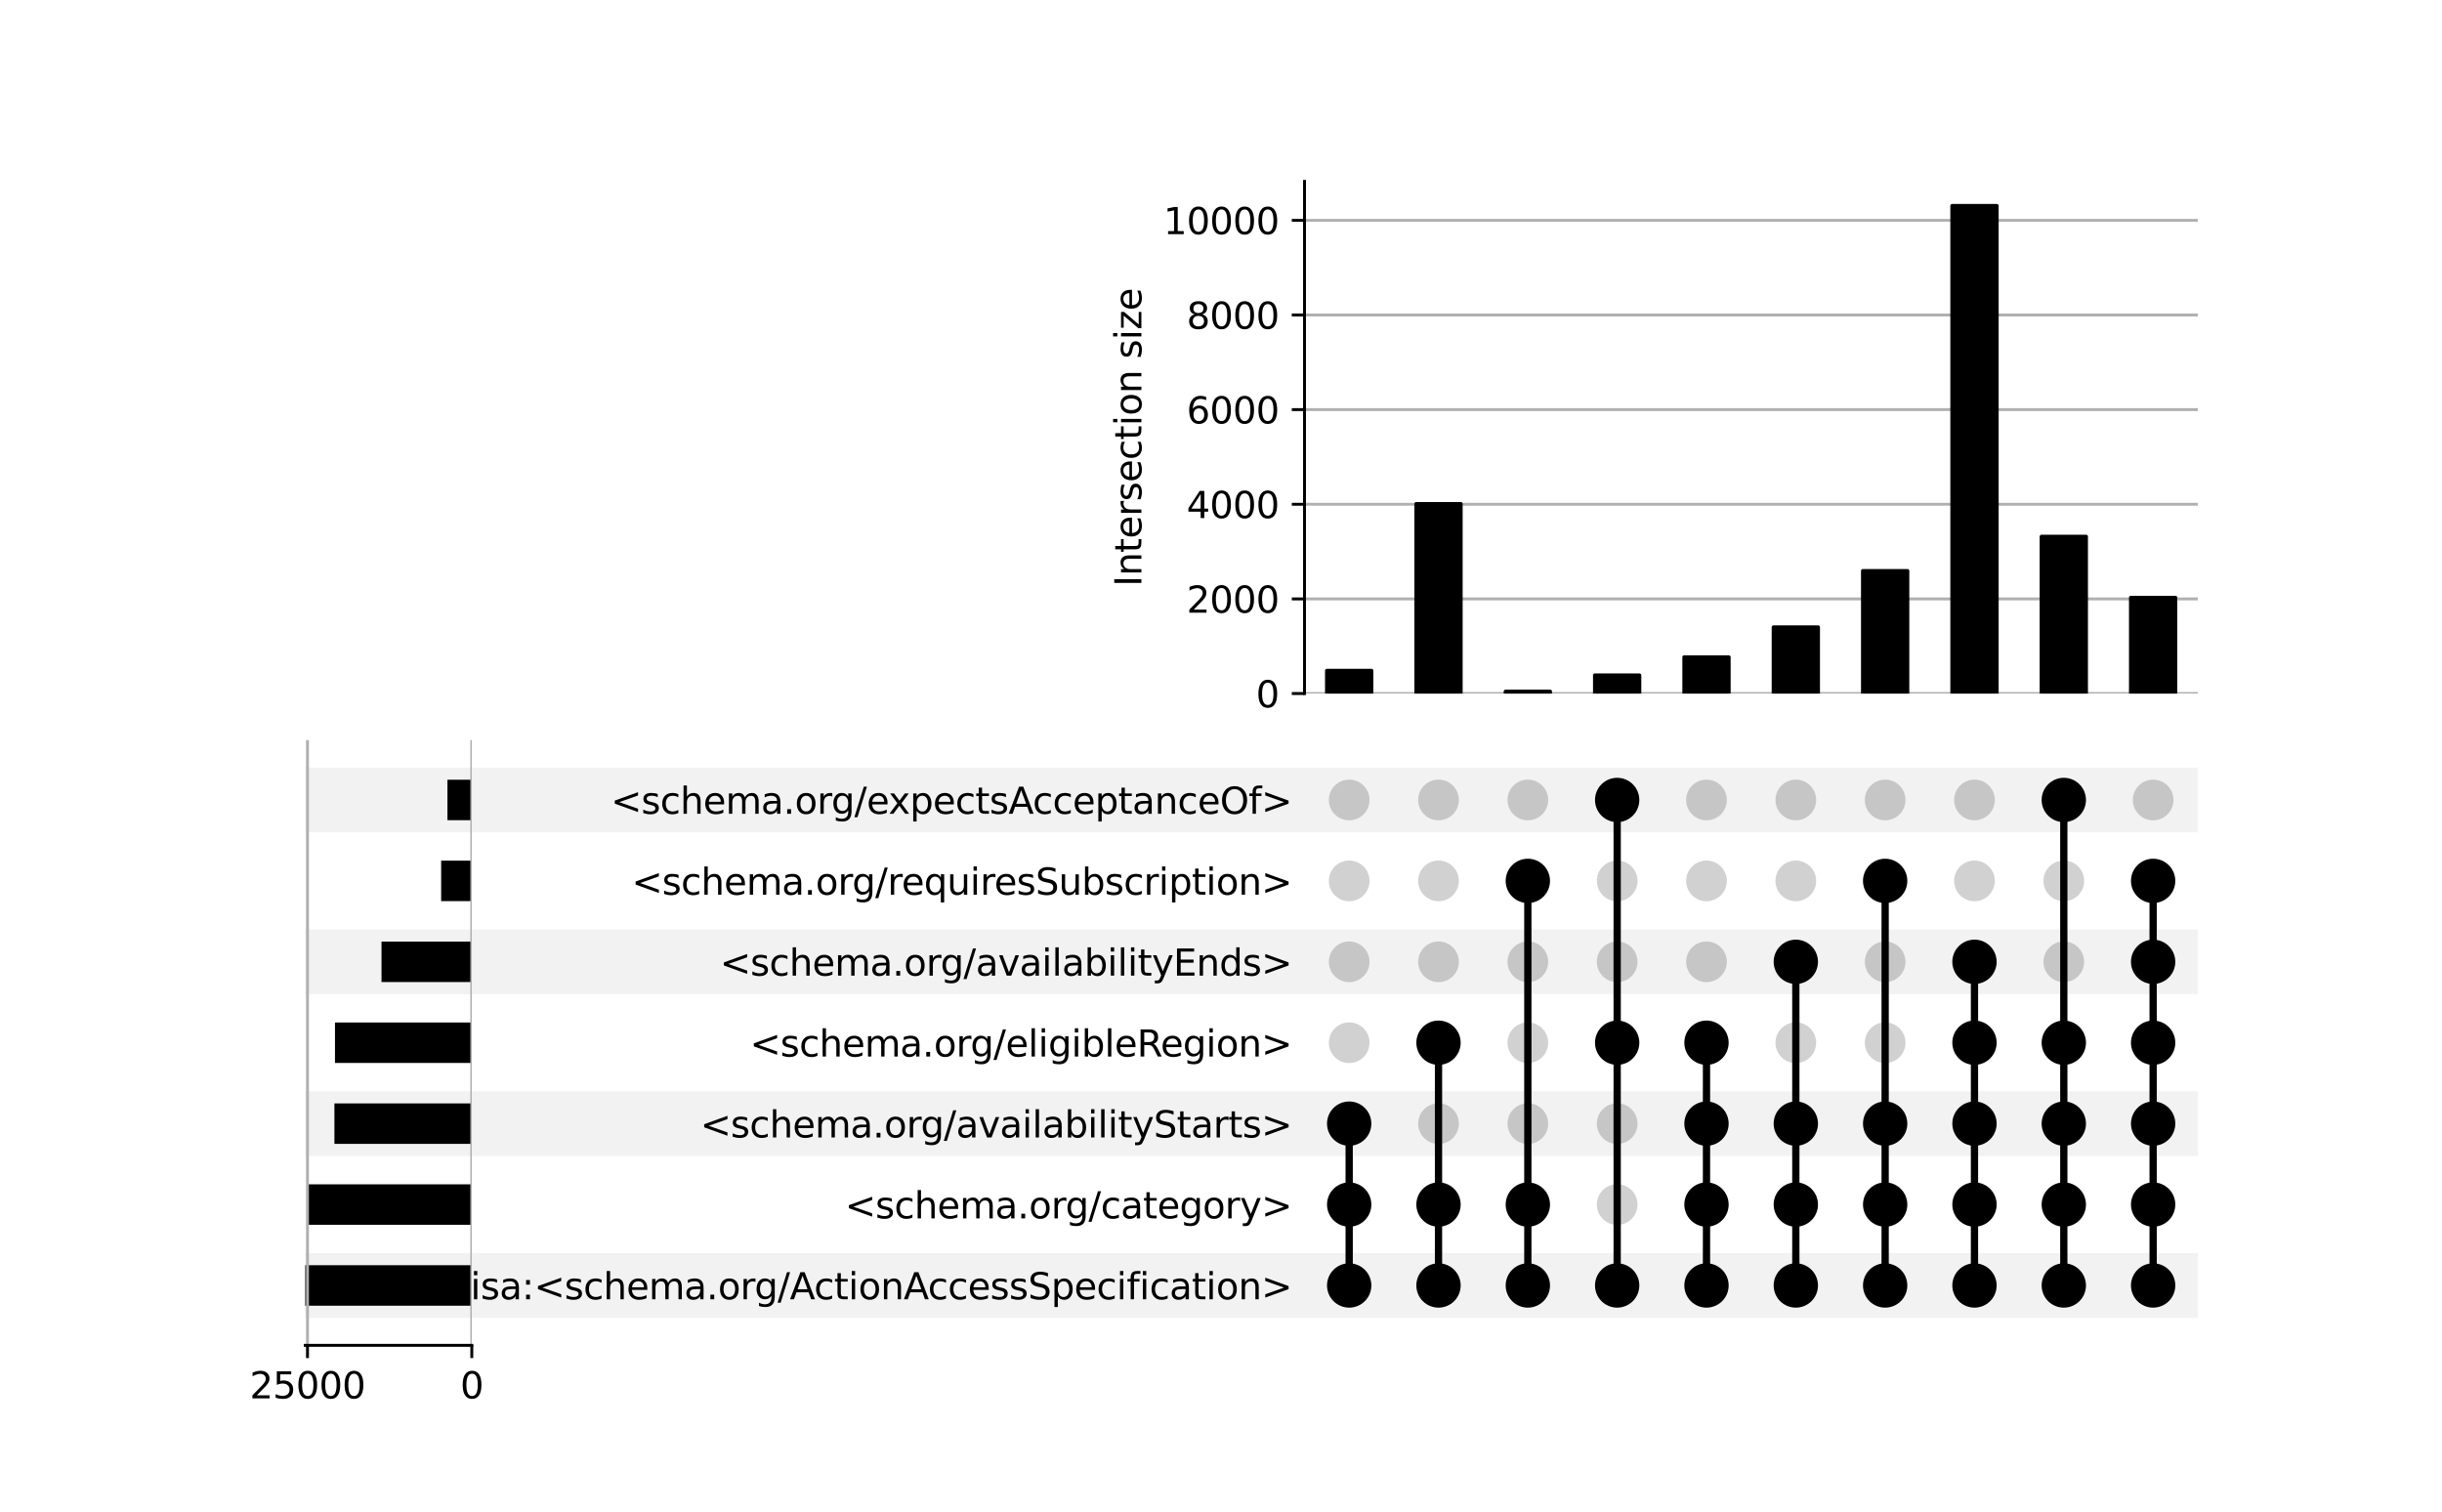 <?xml version="1.0" encoding="utf-8" standalone="no"?>
<!DOCTYPE svg PUBLIC "-//W3C//DTD SVG 1.1//EN"
  "http://www.w3.org/Graphics/SVG/1.1/DTD/svg11.dtd">
<svg xmlns:xlink="http://www.w3.org/1999/xlink" width="672pt" height="416pt" viewBox="0 0 672 416" xmlns="http://www.w3.org/2000/svg" version="1.1">
 <defs>
  <style type="text/css">*{stroke-linejoin: round; stroke-linecap: butt}</style>
 </defs>
 <g id="figure_1">
  <g id="patch_1">
   <path d="M 0 416 
L 672 416 
L 672 0 
L 0 0 
z
" style="fill: #ffffff"/>
  </g>
  <g id="axes_1">
   <g id="patch_2">
    <path d="M 84 362.669 
L 604.8 362.669 
L 604.8 344.854 
L 84 344.854 
z
" clip-path="url(#pe71a587993)" style="fill-opacity: 0.051"/>
   </g>
   <g id="patch_3">
    <path d="M 84 318.132 
L 604.8 318.132 
L 604.8 300.318 
L 84 300.318 
z
" clip-path="url(#pe71a587993)" style="fill-opacity: 0.051"/>
   </g>
   <g id="patch_4">
    <path d="M 84 273.596 
L 604.8 273.596 
L 604.8 255.781 
L 84 255.781 
z
" clip-path="url(#pe71a587993)" style="fill-opacity: 0.051"/>
   </g>
   <g id="patch_5">
    <path d="M 84 229.059 
L 604.8 229.059 
L 604.8 211.245 
L 84 211.245 
z
" clip-path="url(#pe71a587993)" style="fill-opacity: 0.051"/>
   </g>
   <g id="matplotlib.axis_1"/>
   <g id="matplotlib.axis_2">
    <g id="ytick_1"/>
    <g id="ytick_2"/>
    <g id="ytick_3"/>
    <g id="ytick_4"/>
    <g id="ytick_5"/>
    <g id="ytick_6"/>
    <g id="ytick_7"/>
   </g>
  </g>
  <g id="axes_2">
   <g id="matplotlib.axis_3">
    <g id="ytick_8">
     <g id="line2d_1"/>
     <g id="text_1">
      <!-- isa:&lt;schema.org/ActionAccessSpecification&gt; -->
      <g transform="translate(129.462 357.561) scale(0.1 -0.1)">
       <defs>
        <path id="DejaVuSans-69" d="M 603 3500 
L 1178 3500 
L 1178 0 
L 603 0 
L 603 3500 
z
M 603 4863 
L 1178 4863 
L 1178 4134 
L 603 4134 
L 603 4863 
z
" transform="scale(0.016)"/>
        <path id="DejaVuSans-73" d="M 2834 3397 
L 2834 2853 
Q 2591 2978 2328 3040 
Q 2066 3103 1784 3103 
Q 1356 3103 1142 2972 
Q 928 2841 928 2578 
Q 928 2378 1081 2264 
Q 1234 2150 1697 2047 
L 1894 2003 
Q 2506 1872 2764 1633 
Q 3022 1394 3022 966 
Q 3022 478 2636 193 
Q 2250 -91 1575 -91 
Q 1294 -91 989 -36 
Q 684 19 347 128 
L 347 722 
Q 666 556 975 473 
Q 1284 391 1588 391 
Q 1994 391 2212 530 
Q 2431 669 2431 922 
Q 2431 1156 2273 1281 
Q 2116 1406 1581 1522 
L 1381 1569 
Q 847 1681 609 1914 
Q 372 2147 372 2553 
Q 372 3047 722 3315 
Q 1072 3584 1716 3584 
Q 2034 3584 2315 3537 
Q 2597 3491 2834 3397 
z
" transform="scale(0.016)"/>
        <path id="DejaVuSans-61" d="M 2194 1759 
Q 1497 1759 1228 1600 
Q 959 1441 959 1056 
Q 959 750 1161 570 
Q 1363 391 1709 391 
Q 2188 391 2477 730 
Q 2766 1069 2766 1631 
L 2766 1759 
L 2194 1759 
z
M 3341 1997 
L 3341 0 
L 2766 0 
L 2766 531 
Q 2569 213 2275 61 
Q 1981 -91 1556 -91 
Q 1019 -91 701 211 
Q 384 513 384 1019 
Q 384 1609 779 1909 
Q 1175 2209 1959 2209 
L 2766 2209 
L 2766 2266 
Q 2766 2663 2505 2880 
Q 2244 3097 1772 3097 
Q 1472 3097 1187 3025 
Q 903 2953 641 2809 
L 641 3341 
Q 956 3463 1253 3523 
Q 1550 3584 1831 3584 
Q 2591 3584 2966 3190 
Q 3341 2797 3341 1997 
z
" transform="scale(0.016)"/>
        <path id="DejaVuSans-3a" d="M 750 794 
L 1409 794 
L 1409 0 
L 750 0 
L 750 794 
z
M 750 3309 
L 1409 3309 
L 1409 2516 
L 750 2516 
L 750 3309 
z
" transform="scale(0.016)"/>
        <path id="DejaVuSans-3c" d="M 4684 3150 
L 1459 2003 
L 4684 863 
L 4684 294 
L 678 1747 
L 678 2266 
L 4684 3719 
L 4684 3150 
z
" transform="scale(0.016)"/>
        <path id="DejaVuSans-63" d="M 3122 3366 
L 3122 2828 
Q 2878 2963 2633 3030 
Q 2388 3097 2138 3097 
Q 1578 3097 1268 2742 
Q 959 2388 959 1747 
Q 959 1106 1268 751 
Q 1578 397 2138 397 
Q 2388 397 2633 464 
Q 2878 531 3122 666 
L 3122 134 
Q 2881 22 2623 -34 
Q 2366 -91 2075 -91 
Q 1284 -91 818 406 
Q 353 903 353 1747 
Q 353 2603 823 3093 
Q 1294 3584 2113 3584 
Q 2378 3584 2631 3529 
Q 2884 3475 3122 3366 
z
" transform="scale(0.016)"/>
        <path id="DejaVuSans-68" d="M 3513 2113 
L 3513 0 
L 2938 0 
L 2938 2094 
Q 2938 2591 2744 2837 
Q 2550 3084 2163 3084 
Q 1697 3084 1428 2787 
Q 1159 2491 1159 1978 
L 1159 0 
L 581 0 
L 581 4863 
L 1159 4863 
L 1159 2956 
Q 1366 3272 1645 3428 
Q 1925 3584 2291 3584 
Q 2894 3584 3203 3211 
Q 3513 2838 3513 2113 
z
" transform="scale(0.016)"/>
        <path id="DejaVuSans-65" d="M 3597 1894 
L 3597 1613 
L 953 1613 
Q 991 1019 1311 708 
Q 1631 397 2203 397 
Q 2534 397 2845 478 
Q 3156 559 3463 722 
L 3463 178 
Q 3153 47 2828 -22 
Q 2503 -91 2169 -91 
Q 1331 -91 842 396 
Q 353 884 353 1716 
Q 353 2575 817 3079 
Q 1281 3584 2069 3584 
Q 2775 3584 3186 3129 
Q 3597 2675 3597 1894 
z
M 3022 2063 
Q 3016 2534 2758 2815 
Q 2500 3097 2075 3097 
Q 1594 3097 1305 2825 
Q 1016 2553 972 2059 
L 3022 2063 
z
" transform="scale(0.016)"/>
        <path id="DejaVuSans-6d" d="M 3328 2828 
Q 3544 3216 3844 3400 
Q 4144 3584 4550 3584 
Q 5097 3584 5394 3201 
Q 5691 2819 5691 2113 
L 5691 0 
L 5113 0 
L 5113 2094 
Q 5113 2597 4934 2840 
Q 4756 3084 4391 3084 
Q 3944 3084 3684 2787 
Q 3425 2491 3425 1978 
L 3425 0 
L 2847 0 
L 2847 2094 
Q 2847 2600 2669 2842 
Q 2491 3084 2119 3084 
Q 1678 3084 1418 2786 
Q 1159 2488 1159 1978 
L 1159 0 
L 581 0 
L 581 3500 
L 1159 3500 
L 1159 2956 
Q 1356 3278 1631 3431 
Q 1906 3584 2284 3584 
Q 2666 3584 2933 3390 
Q 3200 3197 3328 2828 
z
" transform="scale(0.016)"/>
        <path id="DejaVuSans-2e" d="M 684 794 
L 1344 794 
L 1344 0 
L 684 0 
L 684 794 
z
" transform="scale(0.016)"/>
        <path id="DejaVuSans-6f" d="M 1959 3097 
Q 1497 3097 1228 2736 
Q 959 2375 959 1747 
Q 959 1119 1226 758 
Q 1494 397 1959 397 
Q 2419 397 2687 759 
Q 2956 1122 2956 1747 
Q 2956 2369 2687 2733 
Q 2419 3097 1959 3097 
z
M 1959 3584 
Q 2709 3584 3137 3096 
Q 3566 2609 3566 1747 
Q 3566 888 3137 398 
Q 2709 -91 1959 -91 
Q 1206 -91 779 398 
Q 353 888 353 1747 
Q 353 2609 779 3096 
Q 1206 3584 1959 3584 
z
" transform="scale(0.016)"/>
        <path id="DejaVuSans-72" d="M 2631 2963 
Q 2534 3019 2420 3045 
Q 2306 3072 2169 3072 
Q 1681 3072 1420 2755 
Q 1159 2438 1159 1844 
L 1159 0 
L 581 0 
L 581 3500 
L 1159 3500 
L 1159 2956 
Q 1341 3275 1631 3429 
Q 1922 3584 2338 3584 
Q 2397 3584 2469 3576 
Q 2541 3569 2628 3553 
L 2631 2963 
z
" transform="scale(0.016)"/>
        <path id="DejaVuSans-67" d="M 2906 1791 
Q 2906 2416 2648 2759 
Q 2391 3103 1925 3103 
Q 1463 3103 1205 2759 
Q 947 2416 947 1791 
Q 947 1169 1205 825 
Q 1463 481 1925 481 
Q 2391 481 2648 825 
Q 2906 1169 2906 1791 
z
M 3481 434 
Q 3481 -459 3084 -895 
Q 2688 -1331 1869 -1331 
Q 1566 -1331 1297 -1286 
Q 1028 -1241 775 -1147 
L 775 -588 
Q 1028 -725 1275 -790 
Q 1522 -856 1778 -856 
Q 2344 -856 2625 -561 
Q 2906 -266 2906 331 
L 2906 616 
Q 2728 306 2450 153 
Q 2172 0 1784 0 
Q 1141 0 747 490 
Q 353 981 353 1791 
Q 353 2603 747 3093 
Q 1141 3584 1784 3584 
Q 2172 3584 2450 3431 
Q 2728 3278 2906 2969 
L 2906 3500 
L 3481 3500 
L 3481 434 
z
" transform="scale(0.016)"/>
        <path id="DejaVuSans-2f" d="M 1625 4666 
L 2156 4666 
L 531 -594 
L 0 -594 
L 1625 4666 
z
" transform="scale(0.016)"/>
        <path id="DejaVuSans-41" d="M 2188 4044 
L 1331 1722 
L 3047 1722 
L 2188 4044 
z
M 1831 4666 
L 2547 4666 
L 4325 0 
L 3669 0 
L 3244 1197 
L 1141 1197 
L 716 0 
L 50 0 
L 1831 4666 
z
" transform="scale(0.016)"/>
        <path id="DejaVuSans-74" d="M 1172 4494 
L 1172 3500 
L 2356 3500 
L 2356 3053 
L 1172 3053 
L 1172 1153 
Q 1172 725 1289 603 
Q 1406 481 1766 481 
L 2356 481 
L 2356 0 
L 1766 0 
Q 1100 0 847 248 
Q 594 497 594 1153 
L 594 3053 
L 172 3053 
L 172 3500 
L 594 3500 
L 594 4494 
L 1172 4494 
z
" transform="scale(0.016)"/>
        <path id="DejaVuSans-6e" d="M 3513 2113 
L 3513 0 
L 2938 0 
L 2938 2094 
Q 2938 2591 2744 2837 
Q 2550 3084 2163 3084 
Q 1697 3084 1428 2787 
Q 1159 2491 1159 1978 
L 1159 0 
L 581 0 
L 581 3500 
L 1159 3500 
L 1159 2956 
Q 1366 3272 1645 3428 
Q 1925 3584 2291 3584 
Q 2894 3584 3203 3211 
Q 3513 2838 3513 2113 
z
" transform="scale(0.016)"/>
        <path id="DejaVuSans-53" d="M 3425 4513 
L 3425 3897 
Q 3066 4069 2747 4153 
Q 2428 4238 2131 4238 
Q 1616 4238 1336 4038 
Q 1056 3838 1056 3469 
Q 1056 3159 1242 3001 
Q 1428 2844 1947 2747 
L 2328 2669 
Q 3034 2534 3370 2195 
Q 3706 1856 3706 1288 
Q 3706 609 3251 259 
Q 2797 -91 1919 -91 
Q 1588 -91 1214 -16 
Q 841 59 441 206 
L 441 856 
Q 825 641 1194 531 
Q 1563 422 1919 422 
Q 2459 422 2753 634 
Q 3047 847 3047 1241 
Q 3047 1584 2836 1778 
Q 2625 1972 2144 2069 
L 1759 2144 
Q 1053 2284 737 2584 
Q 422 2884 422 3419 
Q 422 4038 858 4394 
Q 1294 4750 2059 4750 
Q 2388 4750 2728 4690 
Q 3069 4631 3425 4513 
z
" transform="scale(0.016)"/>
        <path id="DejaVuSans-70" d="M 1159 525 
L 1159 -1331 
L 581 -1331 
L 581 3500 
L 1159 3500 
L 1159 2969 
Q 1341 3281 1617 3432 
Q 1894 3584 2278 3584 
Q 2916 3584 3314 3078 
Q 3713 2572 3713 1747 
Q 3713 922 3314 415 
Q 2916 -91 2278 -91 
Q 1894 -91 1617 61 
Q 1341 213 1159 525 
z
M 3116 1747 
Q 3116 2381 2855 2742 
Q 2594 3103 2138 3103 
Q 1681 3103 1420 2742 
Q 1159 2381 1159 1747 
Q 1159 1113 1420 752 
Q 1681 391 2138 391 
Q 2594 391 2855 752 
Q 3116 1113 3116 1747 
z
" transform="scale(0.016)"/>
        <path id="DejaVuSans-66" d="M 2375 4863 
L 2375 4384 
L 1825 4384 
Q 1516 4384 1395 4259 
Q 1275 4134 1275 3809 
L 1275 3500 
L 2222 3500 
L 2222 3053 
L 1275 3053 
L 1275 0 
L 697 0 
L 697 3053 
L 147 3053 
L 147 3500 
L 697 3500 
L 697 3744 
Q 697 4328 969 4595 
Q 1241 4863 1831 4863 
L 2375 4863 
z
" transform="scale(0.016)"/>
        <path id="DejaVuSans-3e" d="M 678 3150 
L 678 3719 
L 4684 2266 
L 4684 1747 
L 678 294 
L 678 863 
L 3897 2003 
L 678 3150 
z
" transform="scale(0.016)"/>
       </defs>
       <use xlink:href="#DejaVuSans-69"/>
       <use xlink:href="#DejaVuSans-73" x="27.783"/>
       <use xlink:href="#DejaVuSans-61" x="79.883"/>
       <use xlink:href="#DejaVuSans-3a" x="141.162"/>
       <use xlink:href="#DejaVuSans-3c" x="174.854"/>
       <use xlink:href="#DejaVuSans-73" x="258.643"/>
       <use xlink:href="#DejaVuSans-63" x="310.742"/>
       <use xlink:href="#DejaVuSans-68" x="365.723"/>
       <use xlink:href="#DejaVuSans-65" x="429.102"/>
       <use xlink:href="#DejaVuSans-6d" x="490.625"/>
       <use xlink:href="#DejaVuSans-61" x="588.037"/>
       <use xlink:href="#DejaVuSans-2e" x="649.316"/>
       <use xlink:href="#DejaVuSans-6f" x="681.104"/>
       <use xlink:href="#DejaVuSans-72" x="742.285"/>
       <use xlink:href="#DejaVuSans-67" x="781.648"/>
       <use xlink:href="#DejaVuSans-2f" x="845.125"/>
       <use xlink:href="#DejaVuSans-41" x="878.816"/>
       <use xlink:href="#DejaVuSans-63" x="945.475"/>
       <use xlink:href="#DejaVuSans-74" x="1000.455"/>
       <use xlink:href="#DejaVuSans-69" x="1039.664"/>
       <use xlink:href="#DejaVuSans-6f" x="1067.447"/>
       <use xlink:href="#DejaVuSans-6e" x="1128.629"/>
       <use xlink:href="#DejaVuSans-41" x="1192.008"/>
       <use xlink:href="#DejaVuSans-63" x="1258.666"/>
       <use xlink:href="#DejaVuSans-63" x="1313.646"/>
       <use xlink:href="#DejaVuSans-65" x="1368.627"/>
       <use xlink:href="#DejaVuSans-73" x="1430.15"/>
       <use xlink:href="#DejaVuSans-73" x="1482.25"/>
       <use xlink:href="#DejaVuSans-53" x="1534.35"/>
       <use xlink:href="#DejaVuSans-70" x="1597.826"/>
       <use xlink:href="#DejaVuSans-65" x="1661.303"/>
       <use xlink:href="#DejaVuSans-63" x="1722.826"/>
       <use xlink:href="#DejaVuSans-69" x="1777.807"/>
       <use xlink:href="#DejaVuSans-66" x="1805.59"/>
       <use xlink:href="#DejaVuSans-69" x="1840.795"/>
       <use xlink:href="#DejaVuSans-63" x="1868.578"/>
       <use xlink:href="#DejaVuSans-61" x="1923.559"/>
       <use xlink:href="#DejaVuSans-74" x="1984.838"/>
       <use xlink:href="#DejaVuSans-69" x="2024.047"/>
       <use xlink:href="#DejaVuSans-6f" x="2051.83"/>
       <use xlink:href="#DejaVuSans-6e" x="2113.012"/>
       <use xlink:href="#DejaVuSans-3e" x="2176.391"/>
      </g>
     </g>
    </g>
    <g id="ytick_9">
     <g id="line2d_2"/>
     <g id="text_2">
      <!-- &lt;schema.org/category&gt; -->
      <g transform="translate(232.509 335.292) scale(0.1 -0.1)">
       <defs>
        <path id="DejaVuSans-79" d="M 2059 -325 
Q 1816 -950 1584 -1140 
Q 1353 -1331 966 -1331 
L 506 -1331 
L 506 -850 
L 844 -850 
Q 1081 -850 1212 -737 
Q 1344 -625 1503 -206 
L 1606 56 
L 191 3500 
L 800 3500 
L 1894 763 
L 2988 3500 
L 3597 3500 
L 2059 -325 
z
" transform="scale(0.016)"/>
       </defs>
       <use xlink:href="#DejaVuSans-3c"/>
       <use xlink:href="#DejaVuSans-73" x="83.789"/>
       <use xlink:href="#DejaVuSans-63" x="135.889"/>
       <use xlink:href="#DejaVuSans-68" x="190.869"/>
       <use xlink:href="#DejaVuSans-65" x="254.248"/>
       <use xlink:href="#DejaVuSans-6d" x="315.771"/>
       <use xlink:href="#DejaVuSans-61" x="413.184"/>
       <use xlink:href="#DejaVuSans-2e" x="474.463"/>
       <use xlink:href="#DejaVuSans-6f" x="506.25"/>
       <use xlink:href="#DejaVuSans-72" x="567.432"/>
       <use xlink:href="#DejaVuSans-67" x="606.795"/>
       <use xlink:href="#DejaVuSans-2f" x="670.271"/>
       <use xlink:href="#DejaVuSans-63" x="703.963"/>
       <use xlink:href="#DejaVuSans-61" x="758.943"/>
       <use xlink:href="#DejaVuSans-74" x="820.223"/>
       <use xlink:href="#DejaVuSans-65" x="859.432"/>
       <use xlink:href="#DejaVuSans-67" x="920.955"/>
       <use xlink:href="#DejaVuSans-6f" x="984.432"/>
       <use xlink:href="#DejaVuSans-72" x="1045.613"/>
       <use xlink:href="#DejaVuSans-79" x="1086.727"/>
       <use xlink:href="#DejaVuSans-3e" x="1145.906"/>
      </g>
     </g>
    </g>
    <g id="ytick_10">
     <g id="line2d_3"/>
     <g id="text_3">
      <!-- &lt;schema.org/availabilityStarts&gt; -->
      <g transform="translate(192.687 313.024) scale(0.1 -0.1)">
       <defs>
        <path id="DejaVuSans-76" d="M 191 3500 
L 800 3500 
L 1894 563 
L 2988 3500 
L 3597 3500 
L 2284 0 
L 1503 0 
L 191 3500 
z
" transform="scale(0.016)"/>
        <path id="DejaVuSans-6c" d="M 603 4863 
L 1178 4863 
L 1178 0 
L 603 0 
L 603 4863 
z
" transform="scale(0.016)"/>
        <path id="DejaVuSans-62" d="M 3116 1747 
Q 3116 2381 2855 2742 
Q 2594 3103 2138 3103 
Q 1681 3103 1420 2742 
Q 1159 2381 1159 1747 
Q 1159 1113 1420 752 
Q 1681 391 2138 391 
Q 2594 391 2855 752 
Q 3116 1113 3116 1747 
z
M 1159 2969 
Q 1341 3281 1617 3432 
Q 1894 3584 2278 3584 
Q 2916 3584 3314 3078 
Q 3713 2572 3713 1747 
Q 3713 922 3314 415 
Q 2916 -91 2278 -91 
Q 1894 -91 1617 61 
Q 1341 213 1159 525 
L 1159 0 
L 581 0 
L 581 4863 
L 1159 4863 
L 1159 2969 
z
" transform="scale(0.016)"/>
       </defs>
       <use xlink:href="#DejaVuSans-3c"/>
       <use xlink:href="#DejaVuSans-73" x="83.789"/>
       <use xlink:href="#DejaVuSans-63" x="135.889"/>
       <use xlink:href="#DejaVuSans-68" x="190.869"/>
       <use xlink:href="#DejaVuSans-65" x="254.248"/>
       <use xlink:href="#DejaVuSans-6d" x="315.771"/>
       <use xlink:href="#DejaVuSans-61" x="413.184"/>
       <use xlink:href="#DejaVuSans-2e" x="474.463"/>
       <use xlink:href="#DejaVuSans-6f" x="506.25"/>
       <use xlink:href="#DejaVuSans-72" x="567.432"/>
       <use xlink:href="#DejaVuSans-67" x="606.795"/>
       <use xlink:href="#DejaVuSans-2f" x="670.271"/>
       <use xlink:href="#DejaVuSans-61" x="703.963"/>
       <use xlink:href="#DejaVuSans-76" x="765.242"/>
       <use xlink:href="#DejaVuSans-61" x="824.422"/>
       <use xlink:href="#DejaVuSans-69" x="885.701"/>
       <use xlink:href="#DejaVuSans-6c" x="913.484"/>
       <use xlink:href="#DejaVuSans-61" x="941.268"/>
       <use xlink:href="#DejaVuSans-62" x="1002.547"/>
       <use xlink:href="#DejaVuSans-69" x="1066.023"/>
       <use xlink:href="#DejaVuSans-6c" x="1093.807"/>
       <use xlink:href="#DejaVuSans-69" x="1121.59"/>
       <use xlink:href="#DejaVuSans-74" x="1149.373"/>
       <use xlink:href="#DejaVuSans-79" x="1188.582"/>
       <use xlink:href="#DejaVuSans-53" x="1247.762"/>
       <use xlink:href="#DejaVuSans-74" x="1311.238"/>
       <use xlink:href="#DejaVuSans-61" x="1350.447"/>
       <use xlink:href="#DejaVuSans-72" x="1411.727"/>
       <use xlink:href="#DejaVuSans-74" x="1452.84"/>
       <use xlink:href="#DejaVuSans-73" x="1492.049"/>
       <use xlink:href="#DejaVuSans-3e" x="1544.148"/>
      </g>
     </g>
    </g>
    <g id="ytick_11">
     <g id="line2d_4"/>
     <g id="text_4">
      <!-- &lt;schema.org/eligibleRegion&gt; -->
      <g transform="translate(206.356 290.756) scale(0.1 -0.1)">
       <defs>
        <path id="DejaVuSans-52" d="M 2841 2188 
Q 3044 2119 3236 1894 
Q 3428 1669 3622 1275 
L 4263 0 
L 3584 0 
L 2988 1197 
Q 2756 1666 2539 1819 
Q 2322 1972 1947 1972 
L 1259 1972 
L 1259 0 
L 628 0 
L 628 4666 
L 2053 4666 
Q 2853 4666 3247 4331 
Q 3641 3997 3641 3322 
Q 3641 2881 3436 2590 
Q 3231 2300 2841 2188 
z
M 1259 4147 
L 1259 2491 
L 2053 2491 
Q 2509 2491 2742 2702 
Q 2975 2913 2975 3322 
Q 2975 3731 2742 3939 
Q 2509 4147 2053 4147 
L 1259 4147 
z
" transform="scale(0.016)"/>
       </defs>
       <use xlink:href="#DejaVuSans-3c"/>
       <use xlink:href="#DejaVuSans-73" x="83.789"/>
       <use xlink:href="#DejaVuSans-63" x="135.889"/>
       <use xlink:href="#DejaVuSans-68" x="190.869"/>
       <use xlink:href="#DejaVuSans-65" x="254.248"/>
       <use xlink:href="#DejaVuSans-6d" x="315.771"/>
       <use xlink:href="#DejaVuSans-61" x="413.184"/>
       <use xlink:href="#DejaVuSans-2e" x="474.463"/>
       <use xlink:href="#DejaVuSans-6f" x="506.25"/>
       <use xlink:href="#DejaVuSans-72" x="567.432"/>
       <use xlink:href="#DejaVuSans-67" x="606.795"/>
       <use xlink:href="#DejaVuSans-2f" x="670.271"/>
       <use xlink:href="#DejaVuSans-65" x="703.963"/>
       <use xlink:href="#DejaVuSans-6c" x="765.486"/>
       <use xlink:href="#DejaVuSans-69" x="793.27"/>
       <use xlink:href="#DejaVuSans-67" x="821.053"/>
       <use xlink:href="#DejaVuSans-69" x="884.529"/>
       <use xlink:href="#DejaVuSans-62" x="912.312"/>
       <use xlink:href="#DejaVuSans-6c" x="975.789"/>
       <use xlink:href="#DejaVuSans-65" x="1003.572"/>
       <use xlink:href="#DejaVuSans-52" x="1065.096"/>
       <use xlink:href="#DejaVuSans-65" x="1130.078"/>
       <use xlink:href="#DejaVuSans-67" x="1191.602"/>
       <use xlink:href="#DejaVuSans-69" x="1255.078"/>
       <use xlink:href="#DejaVuSans-6f" x="1282.861"/>
       <use xlink:href="#DejaVuSans-6e" x="1344.043"/>
       <use xlink:href="#DejaVuSans-3e" x="1407.422"/>
      </g>
     </g>
    </g>
    <g id="ytick_12">
     <g id="line2d_5"/>
     <g id="text_5">
      <!-- &lt;schema.org/availabilityEnds&gt; -->
      <g transform="translate(198.111 268.488) scale(0.1 -0.1)">
       <defs>
        <path id="DejaVuSans-45" d="M 628 4666 
L 3578 4666 
L 3578 4134 
L 1259 4134 
L 1259 2753 
L 3481 2753 
L 3481 2222 
L 1259 2222 
L 1259 531 
L 3634 531 
L 3634 0 
L 628 0 
L 628 4666 
z
" transform="scale(0.016)"/>
        <path id="DejaVuSans-64" d="M 2906 2969 
L 2906 4863 
L 3481 4863 
L 3481 0 
L 2906 0 
L 2906 525 
Q 2725 213 2448 61 
Q 2172 -91 1784 -91 
Q 1150 -91 751 415 
Q 353 922 353 1747 
Q 353 2572 751 3078 
Q 1150 3584 1784 3584 
Q 2172 3584 2448 3432 
Q 2725 3281 2906 2969 
z
M 947 1747 
Q 947 1113 1208 752 
Q 1469 391 1925 391 
Q 2381 391 2643 752 
Q 2906 1113 2906 1747 
Q 2906 2381 2643 2742 
Q 2381 3103 1925 3103 
Q 1469 3103 1208 2742 
Q 947 2381 947 1747 
z
" transform="scale(0.016)"/>
       </defs>
       <use xlink:href="#DejaVuSans-3c"/>
       <use xlink:href="#DejaVuSans-73" x="83.789"/>
       <use xlink:href="#DejaVuSans-63" x="135.889"/>
       <use xlink:href="#DejaVuSans-68" x="190.869"/>
       <use xlink:href="#DejaVuSans-65" x="254.248"/>
       <use xlink:href="#DejaVuSans-6d" x="315.771"/>
       <use xlink:href="#DejaVuSans-61" x="413.184"/>
       <use xlink:href="#DejaVuSans-2e" x="474.463"/>
       <use xlink:href="#DejaVuSans-6f" x="506.25"/>
       <use xlink:href="#DejaVuSans-72" x="567.432"/>
       <use xlink:href="#DejaVuSans-67" x="606.795"/>
       <use xlink:href="#DejaVuSans-2f" x="670.271"/>
       <use xlink:href="#DejaVuSans-61" x="703.963"/>
       <use xlink:href="#DejaVuSans-76" x="765.242"/>
       <use xlink:href="#DejaVuSans-61" x="824.422"/>
       <use xlink:href="#DejaVuSans-69" x="885.701"/>
       <use xlink:href="#DejaVuSans-6c" x="913.484"/>
       <use xlink:href="#DejaVuSans-61" x="941.268"/>
       <use xlink:href="#DejaVuSans-62" x="1002.547"/>
       <use xlink:href="#DejaVuSans-69" x="1066.023"/>
       <use xlink:href="#DejaVuSans-6c" x="1093.807"/>
       <use xlink:href="#DejaVuSans-69" x="1121.59"/>
       <use xlink:href="#DejaVuSans-74" x="1149.373"/>
       <use xlink:href="#DejaVuSans-79" x="1188.582"/>
       <use xlink:href="#DejaVuSans-45" x="1247.762"/>
       <use xlink:href="#DejaVuSans-6e" x="1310.945"/>
       <use xlink:href="#DejaVuSans-64" x="1374.324"/>
       <use xlink:href="#DejaVuSans-73" x="1437.801"/>
       <use xlink:href="#DejaVuSans-3e" x="1489.9"/>
      </g>
     </g>
    </g>
    <g id="ytick_13">
     <g id="line2d_6"/>
     <g id="text_6">
      <!-- &lt;schema.org/requiresSubscription&gt; -->
      <g transform="translate(173.82 246.22) scale(0.1 -0.1)">
       <defs>
        <path id="DejaVuSans-71" d="M 947 1747 
Q 947 1113 1208 752 
Q 1469 391 1925 391 
Q 2381 391 2643 752 
Q 2906 1113 2906 1747 
Q 2906 2381 2643 2742 
Q 2381 3103 1925 3103 
Q 1469 3103 1208 2742 
Q 947 2381 947 1747 
z
M 2906 525 
Q 2725 213 2448 61 
Q 2172 -91 1784 -91 
Q 1150 -91 751 415 
Q 353 922 353 1747 
Q 353 2572 751 3078 
Q 1150 3584 1784 3584 
Q 2172 3584 2448 3432 
Q 2725 3281 2906 2969 
L 2906 3500 
L 3481 3500 
L 3481 -1331 
L 2906 -1331 
L 2906 525 
z
" transform="scale(0.016)"/>
        <path id="DejaVuSans-75" d="M 544 1381 
L 544 3500 
L 1119 3500 
L 1119 1403 
Q 1119 906 1312 657 
Q 1506 409 1894 409 
Q 2359 409 2629 706 
Q 2900 1003 2900 1516 
L 2900 3500 
L 3475 3500 
L 3475 0 
L 2900 0 
L 2900 538 
Q 2691 219 2414 64 
Q 2138 -91 1772 -91 
Q 1169 -91 856 284 
Q 544 659 544 1381 
z
M 1991 3584 
L 1991 3584 
z
" transform="scale(0.016)"/>
       </defs>
       <use xlink:href="#DejaVuSans-3c"/>
       <use xlink:href="#DejaVuSans-73" x="83.789"/>
       <use xlink:href="#DejaVuSans-63" x="135.889"/>
       <use xlink:href="#DejaVuSans-68" x="190.869"/>
       <use xlink:href="#DejaVuSans-65" x="254.248"/>
       <use xlink:href="#DejaVuSans-6d" x="315.771"/>
       <use xlink:href="#DejaVuSans-61" x="413.184"/>
       <use xlink:href="#DejaVuSans-2e" x="474.463"/>
       <use xlink:href="#DejaVuSans-6f" x="506.25"/>
       <use xlink:href="#DejaVuSans-72" x="567.432"/>
       <use xlink:href="#DejaVuSans-67" x="606.795"/>
       <use xlink:href="#DejaVuSans-2f" x="670.271"/>
       <use xlink:href="#DejaVuSans-72" x="703.963"/>
       <use xlink:href="#DejaVuSans-65" x="742.826"/>
       <use xlink:href="#DejaVuSans-71" x="804.35"/>
       <use xlink:href="#DejaVuSans-75" x="867.826"/>
       <use xlink:href="#DejaVuSans-69" x="931.205"/>
       <use xlink:href="#DejaVuSans-72" x="958.988"/>
       <use xlink:href="#DejaVuSans-65" x="997.852"/>
       <use xlink:href="#DejaVuSans-73" x="1059.375"/>
       <use xlink:href="#DejaVuSans-53" x="1111.475"/>
       <use xlink:href="#DejaVuSans-75" x="1174.951"/>
       <use xlink:href="#DejaVuSans-62" x="1238.33"/>
       <use xlink:href="#DejaVuSans-73" x="1301.807"/>
       <use xlink:href="#DejaVuSans-63" x="1353.906"/>
       <use xlink:href="#DejaVuSans-72" x="1408.887"/>
       <use xlink:href="#DejaVuSans-69" x="1450"/>
       <use xlink:href="#DejaVuSans-70" x="1477.783"/>
       <use xlink:href="#DejaVuSans-74" x="1541.26"/>
       <use xlink:href="#DejaVuSans-69" x="1580.469"/>
       <use xlink:href="#DejaVuSans-6f" x="1608.252"/>
       <use xlink:href="#DejaVuSans-6e" x="1669.434"/>
       <use xlink:href="#DejaVuSans-3e" x="1732.812"/>
      </g>
     </g>
    </g>
    <g id="ytick_14">
     <g id="line2d_7"/>
     <g id="text_7">
      <!-- &lt;schema.org/expectsAcceptanceOf&gt; -->
      <g transform="translate(168.086 223.951) scale(0.1 -0.1)">
       <defs>
        <path id="DejaVuSans-78" d="M 3513 3500 
L 2247 1797 
L 3578 0 
L 2900 0 
L 1881 1375 
L 863 0 
L 184 0 
L 1544 1831 
L 300 3500 
L 978 3500 
L 1906 2253 
L 2834 3500 
L 3513 3500 
z
" transform="scale(0.016)"/>
        <path id="DejaVuSans-4f" d="M 2522 4238 
Q 1834 4238 1429 3725 
Q 1025 3213 1025 2328 
Q 1025 1447 1429 934 
Q 1834 422 2522 422 
Q 3209 422 3611 934 
Q 4013 1447 4013 2328 
Q 4013 3213 3611 3725 
Q 3209 4238 2522 4238 
z
M 2522 4750 
Q 3503 4750 4090 4092 
Q 4678 3434 4678 2328 
Q 4678 1225 4090 567 
Q 3503 -91 2522 -91 
Q 1538 -91 948 565 
Q 359 1222 359 2328 
Q 359 3434 948 4092 
Q 1538 4750 2522 4750 
z
" transform="scale(0.016)"/>
       </defs>
       <use xlink:href="#DejaVuSans-3c"/>
       <use xlink:href="#DejaVuSans-73" x="83.789"/>
       <use xlink:href="#DejaVuSans-63" x="135.889"/>
       <use xlink:href="#DejaVuSans-68" x="190.869"/>
       <use xlink:href="#DejaVuSans-65" x="254.248"/>
       <use xlink:href="#DejaVuSans-6d" x="315.771"/>
       <use xlink:href="#DejaVuSans-61" x="413.184"/>
       <use xlink:href="#DejaVuSans-2e" x="474.463"/>
       <use xlink:href="#DejaVuSans-6f" x="506.25"/>
       <use xlink:href="#DejaVuSans-72" x="567.432"/>
       <use xlink:href="#DejaVuSans-67" x="606.795"/>
       <use xlink:href="#DejaVuSans-2f" x="670.271"/>
       <use xlink:href="#DejaVuSans-65" x="703.963"/>
       <use xlink:href="#DejaVuSans-78" x="763.736"/>
       <use xlink:href="#DejaVuSans-70" x="822.916"/>
       <use xlink:href="#DejaVuSans-65" x="886.393"/>
       <use xlink:href="#DejaVuSans-63" x="947.916"/>
       <use xlink:href="#DejaVuSans-74" x="1002.896"/>
       <use xlink:href="#DejaVuSans-73" x="1042.105"/>
       <use xlink:href="#DejaVuSans-41" x="1094.205"/>
       <use xlink:href="#DejaVuSans-63" x="1160.863"/>
       <use xlink:href="#DejaVuSans-63" x="1215.844"/>
       <use xlink:href="#DejaVuSans-65" x="1270.824"/>
       <use xlink:href="#DejaVuSans-70" x="1332.348"/>
       <use xlink:href="#DejaVuSans-74" x="1395.824"/>
       <use xlink:href="#DejaVuSans-61" x="1435.033"/>
       <use xlink:href="#DejaVuSans-6e" x="1496.312"/>
       <use xlink:href="#DejaVuSans-63" x="1559.691"/>
       <use xlink:href="#DejaVuSans-65" x="1614.672"/>
       <use xlink:href="#DejaVuSans-4f" x="1676.195"/>
       <use xlink:href="#DejaVuSans-66" x="1754.906"/>
       <use xlink:href="#DejaVuSans-3e" x="1790.111"/>
      </g>
     </g>
    </g>
   </g>
   <g id="LineCollection_1">
    <path d="M 371.273 353.762 
L 371.273 309.225 
" clip-path="url(#pab1c98c370)" style="fill: none; stroke: #000000; stroke-width: 2"/>
    <path d="M 395.855 353.762 
L 395.855 286.957 
" clip-path="url(#pab1c98c370)" style="fill: none; stroke: #000000; stroke-width: 2"/>
    <path d="M 420.437 353.762 
L 420.437 242.42 
" clip-path="url(#pab1c98c370)" style="fill: none; stroke: #000000; stroke-width: 2"/>
    <path d="M 445.019 353.762 
L 445.019 220.152 
" clip-path="url(#pab1c98c370)" style="fill: none; stroke: #000000; stroke-width: 2"/>
    <path d="M 469.6 353.762 
L 469.6 286.957 
" clip-path="url(#pab1c98c370)" style="fill: none; stroke: #000000; stroke-width: 2"/>
    <path d="M 494.182 353.762 
L 494.182 264.689 
" clip-path="url(#pab1c98c370)" style="fill: none; stroke: #000000; stroke-width: 2"/>
    <path d="M 518.764 353.762 
L 518.764 242.42 
" clip-path="url(#pab1c98c370)" style="fill: none; stroke: #000000; stroke-width: 2"/>
    <path d="M 543.346 353.762 
L 543.346 264.689 
" clip-path="url(#pab1c98c370)" style="fill: none; stroke: #000000; stroke-width: 2"/>
    <path d="M 567.927 353.762 
L 567.927 220.152 
" clip-path="url(#pab1c98c370)" style="fill: none; stroke: #000000; stroke-width: 2"/>
    <path d="M 592.509 353.762 
L 592.509 242.42 
" clip-path="url(#pab1c98c370)" style="fill: none; stroke: #000000; stroke-width: 2"/>
   </g>
   <g id="PathCollection_1">
    <defs>
     <path id="C0_0_262e4c2d3c" d="M 0 5.6 
C 1.485 5.6 2.91 5.01 3.96 3.96 
C 5.01 2.91 5.6 1.485 5.6 -0 
C 5.6 -1.485 5.01 -2.91 3.96 -3.96 
C 2.91 -5.01 1.485 -5.6 0 -5.6 
C -1.485 -5.6 -2.91 -5.01 -3.96 -3.96 
C -5.01 -2.91 -5.6 -1.485 -5.6 0 
C -5.6 1.485 -5.01 2.91 -3.96 3.96 
C -2.91 5.01 -1.485 5.6 0 5.6 
z
"/>
    </defs>
    <g clip-path="url(#pab1c98c370)">
     <use xlink:href="#C0_0_262e4c2d3c" x="371.273" y="353.762" style="stroke: #000000"/>
    </g>
    <g clip-path="url(#pab1c98c370)">
     <use xlink:href="#C0_0_262e4c2d3c" x="371.273" y="331.493" style="stroke: #000000"/>
    </g>
    <g clip-path="url(#pab1c98c370)">
     <use xlink:href="#C0_0_262e4c2d3c" x="371.273" y="309.225" style="stroke: #000000"/>
    </g>
    <g clip-path="url(#pab1c98c370)">
     <use xlink:href="#C0_0_262e4c2d3c" x="371.273" y="286.957" style="fill-opacity: 0.18"/>
    </g>
    <g clip-path="url(#pab1c98c370)">
     <use xlink:href="#C0_0_262e4c2d3c" x="371.273" y="264.689" style="fill-opacity: 0.18"/>
    </g>
    <g clip-path="url(#pab1c98c370)">
     <use xlink:href="#C0_0_262e4c2d3c" x="371.273" y="242.42" style="fill-opacity: 0.18"/>
    </g>
    <g clip-path="url(#pab1c98c370)">
     <use xlink:href="#C0_0_262e4c2d3c" x="371.273" y="220.152" style="fill-opacity: 0.18"/>
    </g>
    <g clip-path="url(#pab1c98c370)">
     <use xlink:href="#C0_0_262e4c2d3c" x="395.855" y="353.762" style="stroke: #000000"/>
    </g>
    <g clip-path="url(#pab1c98c370)">
     <use xlink:href="#C0_0_262e4c2d3c" x="395.855" y="331.493" style="stroke: #000000"/>
    </g>
    <g clip-path="url(#pab1c98c370)">
     <use xlink:href="#C0_0_262e4c2d3c" x="395.855" y="309.225" style="fill-opacity: 0.18"/>
    </g>
    <g clip-path="url(#pab1c98c370)">
     <use xlink:href="#C0_0_262e4c2d3c" x="395.855" y="286.957" style="stroke: #000000"/>
    </g>
    <g clip-path="url(#pab1c98c370)">
     <use xlink:href="#C0_0_262e4c2d3c" x="395.855" y="264.689" style="fill-opacity: 0.18"/>
    </g>
    <g clip-path="url(#pab1c98c370)">
     <use xlink:href="#C0_0_262e4c2d3c" x="395.855" y="242.42" style="fill-opacity: 0.18"/>
    </g>
    <g clip-path="url(#pab1c98c370)">
     <use xlink:href="#C0_0_262e4c2d3c" x="395.855" y="220.152" style="fill-opacity: 0.18"/>
    </g>
    <g clip-path="url(#pab1c98c370)">
     <use xlink:href="#C0_0_262e4c2d3c" x="420.437" y="353.762" style="stroke: #000000"/>
    </g>
    <g clip-path="url(#pab1c98c370)">
     <use xlink:href="#C0_0_262e4c2d3c" x="420.437" y="331.493" style="stroke: #000000"/>
    </g>
    <g clip-path="url(#pab1c98c370)">
     <use xlink:href="#C0_0_262e4c2d3c" x="420.437" y="309.225" style="fill-opacity: 0.18"/>
    </g>
    <g clip-path="url(#pab1c98c370)">
     <use xlink:href="#C0_0_262e4c2d3c" x="420.437" y="286.957" style="fill-opacity: 0.18"/>
    </g>
    <g clip-path="url(#pab1c98c370)">
     <use xlink:href="#C0_0_262e4c2d3c" x="420.437" y="264.689" style="fill-opacity: 0.18"/>
    </g>
    <g clip-path="url(#pab1c98c370)">
     <use xlink:href="#C0_0_262e4c2d3c" x="420.437" y="242.42" style="stroke: #000000"/>
    </g>
    <g clip-path="url(#pab1c98c370)">
     <use xlink:href="#C0_0_262e4c2d3c" x="420.437" y="220.152" style="fill-opacity: 0.18"/>
    </g>
    <g clip-path="url(#pab1c98c370)">
     <use xlink:href="#C0_0_262e4c2d3c" x="445.019" y="353.762" style="stroke: #000000"/>
    </g>
    <g clip-path="url(#pab1c98c370)">
     <use xlink:href="#C0_0_262e4c2d3c" x="445.019" y="331.493" style="fill-opacity: 0.18"/>
    </g>
    <g clip-path="url(#pab1c98c370)">
     <use xlink:href="#C0_0_262e4c2d3c" x="445.019" y="309.225" style="fill-opacity: 0.18"/>
    </g>
    <g clip-path="url(#pab1c98c370)">
     <use xlink:href="#C0_0_262e4c2d3c" x="445.019" y="286.957" style="stroke: #000000"/>
    </g>
    <g clip-path="url(#pab1c98c370)">
     <use xlink:href="#C0_0_262e4c2d3c" x="445.019" y="264.689" style="fill-opacity: 0.18"/>
    </g>
    <g clip-path="url(#pab1c98c370)">
     <use xlink:href="#C0_0_262e4c2d3c" x="445.019" y="242.42" style="fill-opacity: 0.18"/>
    </g>
    <g clip-path="url(#pab1c98c370)">
     <use xlink:href="#C0_0_262e4c2d3c" x="445.019" y="220.152" style="stroke: #000000"/>
    </g>
    <g clip-path="url(#pab1c98c370)">
     <use xlink:href="#C0_0_262e4c2d3c" x="469.6" y="353.762" style="stroke: #000000"/>
    </g>
    <g clip-path="url(#pab1c98c370)">
     <use xlink:href="#C0_0_262e4c2d3c" x="469.6" y="331.493" style="stroke: #000000"/>
    </g>
    <g clip-path="url(#pab1c98c370)">
     <use xlink:href="#C0_0_262e4c2d3c" x="469.6" y="309.225" style="stroke: #000000"/>
    </g>
    <g clip-path="url(#pab1c98c370)">
     <use xlink:href="#C0_0_262e4c2d3c" x="469.6" y="286.957" style="stroke: #000000"/>
    </g>
    <g clip-path="url(#pab1c98c370)">
     <use xlink:href="#C0_0_262e4c2d3c" x="469.6" y="264.689" style="fill-opacity: 0.18"/>
    </g>
    <g clip-path="url(#pab1c98c370)">
     <use xlink:href="#C0_0_262e4c2d3c" x="469.6" y="242.42" style="fill-opacity: 0.18"/>
    </g>
    <g clip-path="url(#pab1c98c370)">
     <use xlink:href="#C0_0_262e4c2d3c" x="469.6" y="220.152" style="fill-opacity: 0.18"/>
    </g>
    <g clip-path="url(#pab1c98c370)">
     <use xlink:href="#C0_0_262e4c2d3c" x="494.182" y="353.762" style="stroke: #000000"/>
    </g>
    <g clip-path="url(#pab1c98c370)">
     <use xlink:href="#C0_0_262e4c2d3c" x="494.182" y="331.493" style="stroke: #000000"/>
    </g>
    <g clip-path="url(#pab1c98c370)">
     <use xlink:href="#C0_0_262e4c2d3c" x="494.182" y="309.225" style="stroke: #000000"/>
    </g>
    <g clip-path="url(#pab1c98c370)">
     <use xlink:href="#C0_0_262e4c2d3c" x="494.182" y="286.957" style="fill-opacity: 0.18"/>
    </g>
    <g clip-path="url(#pab1c98c370)">
     <use xlink:href="#C0_0_262e4c2d3c" x="494.182" y="264.689" style="stroke: #000000"/>
    </g>
    <g clip-path="url(#pab1c98c370)">
     <use xlink:href="#C0_0_262e4c2d3c" x="494.182" y="242.42" style="fill-opacity: 0.18"/>
    </g>
    <g clip-path="url(#pab1c98c370)">
     <use xlink:href="#C0_0_262e4c2d3c" x="494.182" y="220.152" style="fill-opacity: 0.18"/>
    </g>
    <g clip-path="url(#pab1c98c370)">
     <use xlink:href="#C0_0_262e4c2d3c" x="518.764" y="353.762" style="stroke: #000000"/>
    </g>
    <g clip-path="url(#pab1c98c370)">
     <use xlink:href="#C0_0_262e4c2d3c" x="518.764" y="331.493" style="stroke: #000000"/>
    </g>
    <g clip-path="url(#pab1c98c370)">
     <use xlink:href="#C0_0_262e4c2d3c" x="518.764" y="309.225" style="stroke: #000000"/>
    </g>
    <g clip-path="url(#pab1c98c370)">
     <use xlink:href="#C0_0_262e4c2d3c" x="518.764" y="286.957" style="fill-opacity: 0.18"/>
    </g>
    <g clip-path="url(#pab1c98c370)">
     <use xlink:href="#C0_0_262e4c2d3c" x="518.764" y="264.689" style="fill-opacity: 0.18"/>
    </g>
    <g clip-path="url(#pab1c98c370)">
     <use xlink:href="#C0_0_262e4c2d3c" x="518.764" y="242.42" style="stroke: #000000"/>
    </g>
    <g clip-path="url(#pab1c98c370)">
     <use xlink:href="#C0_0_262e4c2d3c" x="518.764" y="220.152" style="fill-opacity: 0.18"/>
    </g>
    <g clip-path="url(#pab1c98c370)">
     <use xlink:href="#C0_0_262e4c2d3c" x="543.346" y="353.762" style="stroke: #000000"/>
    </g>
    <g clip-path="url(#pab1c98c370)">
     <use xlink:href="#C0_0_262e4c2d3c" x="543.346" y="331.493" style="stroke: #000000"/>
    </g>
    <g clip-path="url(#pab1c98c370)">
     <use xlink:href="#C0_0_262e4c2d3c" x="543.346" y="309.225" style="stroke: #000000"/>
    </g>
    <g clip-path="url(#pab1c98c370)">
     <use xlink:href="#C0_0_262e4c2d3c" x="543.346" y="286.957" style="stroke: #000000"/>
    </g>
    <g clip-path="url(#pab1c98c370)">
     <use xlink:href="#C0_0_262e4c2d3c" x="543.346" y="264.689" style="stroke: #000000"/>
    </g>
    <g clip-path="url(#pab1c98c370)">
     <use xlink:href="#C0_0_262e4c2d3c" x="543.346" y="242.42" style="fill-opacity: 0.18"/>
    </g>
    <g clip-path="url(#pab1c98c370)">
     <use xlink:href="#C0_0_262e4c2d3c" x="543.346" y="220.152" style="fill-opacity: 0.18"/>
    </g>
    <g clip-path="url(#pab1c98c370)">
     <use xlink:href="#C0_0_262e4c2d3c" x="567.927" y="353.762" style="stroke: #000000"/>
    </g>
    <g clip-path="url(#pab1c98c370)">
     <use xlink:href="#C0_0_262e4c2d3c" x="567.927" y="331.493" style="stroke: #000000"/>
    </g>
    <g clip-path="url(#pab1c98c370)">
     <use xlink:href="#C0_0_262e4c2d3c" x="567.927" y="309.225" style="stroke: #000000"/>
    </g>
    <g clip-path="url(#pab1c98c370)">
     <use xlink:href="#C0_0_262e4c2d3c" x="567.927" y="286.957" style="stroke: #000000"/>
    </g>
    <g clip-path="url(#pab1c98c370)">
     <use xlink:href="#C0_0_262e4c2d3c" x="567.927" y="264.689" style="fill-opacity: 0.18"/>
    </g>
    <g clip-path="url(#pab1c98c370)">
     <use xlink:href="#C0_0_262e4c2d3c" x="567.927" y="242.42" style="fill-opacity: 0.18"/>
    </g>
    <g clip-path="url(#pab1c98c370)">
     <use xlink:href="#C0_0_262e4c2d3c" x="567.927" y="220.152" style="stroke: #000000"/>
    </g>
    <g clip-path="url(#pab1c98c370)">
     <use xlink:href="#C0_0_262e4c2d3c" x="592.509" y="353.762" style="stroke: #000000"/>
    </g>
    <g clip-path="url(#pab1c98c370)">
     <use xlink:href="#C0_0_262e4c2d3c" x="592.509" y="331.493" style="stroke: #000000"/>
    </g>
    <g clip-path="url(#pab1c98c370)">
     <use xlink:href="#C0_0_262e4c2d3c" x="592.509" y="309.225" style="stroke: #000000"/>
    </g>
    <g clip-path="url(#pab1c98c370)">
     <use xlink:href="#C0_0_262e4c2d3c" x="592.509" y="286.957" style="stroke: #000000"/>
    </g>
    <g clip-path="url(#pab1c98c370)">
     <use xlink:href="#C0_0_262e4c2d3c" x="592.509" y="264.689" style="stroke: #000000"/>
    </g>
    <g clip-path="url(#pab1c98c370)">
     <use xlink:href="#C0_0_262e4c2d3c" x="592.509" y="242.42" style="stroke: #000000"/>
    </g>
    <g clip-path="url(#pab1c98c370)">
     <use xlink:href="#C0_0_262e4c2d3c" x="592.509" y="220.152" style="fill-opacity: 0.18"/>
    </g>
   </g>
  </g>
  <g id="axes_3">
   <g id="patch_6">
    <path d="M 129.83 359.329 
L 84 359.329 
L 84 348.194 
L 129.83 348.194 
z
" clip-path="url(#pa26a2fafdb)"/>
   </g>
   <g id="patch_7">
    <path d="M 129.83 337.06 
L 84.698 337.06 
L 84.698 325.926 
L 129.83 325.926 
z
" clip-path="url(#pa26a2fafdb)"/>
   </g>
   <g id="patch_8">
    <path d="M 129.83 314.792 
L 92.028 314.792 
L 92.028 303.658 
L 129.83 303.658 
z
" clip-path="url(#pa26a2fafdb)"/>
   </g>
   <g id="patch_9">
    <path d="M 129.83 292.524 
L 92.18 292.524 
L 92.18 281.39 
L 129.83 281.39 
z
" clip-path="url(#pa26a2fafdb)"/>
   </g>
   <g id="patch_10">
    <path d="M 129.83 270.256 
L 104.985 270.256 
L 104.985 259.122 
L 129.83 259.122 
z
" clip-path="url(#pa26a2fafdb)"/>
   </g>
   <g id="patch_11">
    <path d="M 129.83 247.987 
L 121.395 247.987 
L 121.395 236.853 
L 129.83 236.853 
z
" clip-path="url(#pa26a2fafdb)"/>
   </g>
   <g id="patch_12">
    <path d="M 129.83 225.719 
L 123.131 225.719 
L 123.131 214.585 
L 129.83 214.585 
z
" clip-path="url(#pa26a2fafdb)"/>
   </g>
   <g id="matplotlib.axis_4">
    <g id="xtick_1">
     <g id="line2d_8">
      <path d="M 129.83 370.24 
L 129.83 203.674 
" clip-path="url(#pa26a2fafdb)" style="fill: none; stroke: #b0b0b0; stroke-width: 0.8; stroke-linecap: square"/>
     </g>
     <g id="line2d_9">
      <defs>
       <path id="mdcf7ccf408" d="M 0 0 
L 0 3.5 
" style="stroke: #000000; stroke-width: 0.8"/>
      </defs>
      <g>
       <use xlink:href="#mdcf7ccf408" x="129.83" y="370.24" style="stroke: #000000; stroke-width: 0.8"/>
      </g>
     </g>
     <g id="text_8">
      <!-- 0 -->
      <g transform="translate(126.649 384.838) scale(0.1 -0.1)">
       <defs>
        <path id="DejaVuSans-30" d="M 2034 4250 
Q 1547 4250 1301 3770 
Q 1056 3291 1056 2328 
Q 1056 1369 1301 889 
Q 1547 409 2034 409 
Q 2525 409 2770 889 
Q 3016 1369 3016 2328 
Q 3016 3291 2770 3770 
Q 2525 4250 2034 4250 
z
M 2034 4750 
Q 2819 4750 3233 4129 
Q 3647 3509 3647 2328 
Q 3647 1150 3233 529 
Q 2819 -91 2034 -91 
Q 1250 -91 836 529 
Q 422 1150 422 2328 
Q 422 3509 836 4129 
Q 1250 4750 2034 4750 
z
" transform="scale(0.016)"/>
       </defs>
       <use xlink:href="#DejaVuSans-30"/>
      </g>
     </g>
    </g>
    <g id="xtick_2">
     <g id="line2d_10">
      <path d="M 84.615 370.24 
L 84.615 203.674 
" clip-path="url(#pa26a2fafdb)" style="fill: none; stroke: #b0b0b0; stroke-width: 0.8; stroke-linecap: square"/>
     </g>
     <g id="line2d_11">
      <g>
       <use xlink:href="#mdcf7ccf408" x="84.615" y="370.24" style="stroke: #000000; stroke-width: 0.8"/>
      </g>
     </g>
     <g id="text_9">
      <!-- 25000 -->
      <g transform="translate(68.709 384.838) scale(0.1 -0.1)">
       <defs>
        <path id="DejaVuSans-32" d="M 1228 531 
L 3431 531 
L 3431 0 
L 469 0 
L 469 531 
Q 828 903 1448 1529 
Q 2069 2156 2228 2338 
Q 2531 2678 2651 2914 
Q 2772 3150 2772 3378 
Q 2772 3750 2511 3984 
Q 2250 4219 1831 4219 
Q 1534 4219 1204 4116 
Q 875 4013 500 3803 
L 500 4441 
Q 881 4594 1212 4672 
Q 1544 4750 1819 4750 
Q 2544 4750 2975 4387 
Q 3406 4025 3406 3419 
Q 3406 3131 3298 2873 
Q 3191 2616 2906 2266 
Q 2828 2175 2409 1742 
Q 1991 1309 1228 531 
z
" transform="scale(0.016)"/>
        <path id="DejaVuSans-35" d="M 691 4666 
L 3169 4666 
L 3169 4134 
L 1269 4134 
L 1269 2991 
Q 1406 3038 1543 3061 
Q 1681 3084 1819 3084 
Q 2600 3084 3056 2656 
Q 3513 2228 3513 1497 
Q 3513 744 3044 326 
Q 2575 -91 1722 -91 
Q 1428 -91 1123 -41 
Q 819 9 494 109 
L 494 744 
Q 775 591 1075 516 
Q 1375 441 1709 441 
Q 2250 441 2565 725 
Q 2881 1009 2881 1497 
Q 2881 1984 2565 2268 
Q 2250 2553 1709 2553 
Q 1456 2553 1204 2497 
Q 953 2441 691 2322 
L 691 4666 
z
" transform="scale(0.016)"/>
       </defs>
       <use xlink:href="#DejaVuSans-32"/>
       <use xlink:href="#DejaVuSans-35" x="63.623"/>
       <use xlink:href="#DejaVuSans-30" x="127.246"/>
       <use xlink:href="#DejaVuSans-30" x="190.869"/>
       <use xlink:href="#DejaVuSans-30" x="254.492"/>
      </g>
     </g>
    </g>
   </g>
   <g id="patch_13">
    <path d="M 84 370.24 
L 129.83 370.24 
" style="fill: none; stroke: #000000; stroke-width: 0.8; stroke-linejoin: miter; stroke-linecap: square"/>
   </g>
  </g>
  <g id="axes_4">
   <g id="patch_14">
    <path d="M 358.982 190.861 
L 604.8 190.861 
L 604.8 49.92 
L 358.982 49.92 
z
" style="fill: #ffffff"/>
   </g>
   <g id="matplotlib.axis_5">
    <g id="ytick_15">
     <g id="line2d_12">
      <path d="M 358.982 190.861 
L 604.8 190.861 
" clip-path="url(#p14912ab3a0)" style="fill: none; stroke: #b0b0b0; stroke-width: 0.8; stroke-linecap: square"/>
     </g>
     <g id="line2d_13">
      <defs>
       <path id="m60a7d76741" d="M 0 0 
L -3.5 0 
" style="stroke: #000000; stroke-width: 0.8"/>
      </defs>
      <g>
       <use xlink:href="#m60a7d76741" x="358.982" y="190.861" style="stroke: #000000; stroke-width: 0.8"/>
      </g>
     </g>
     <g id="text_10">
      <!-- 0 -->
      <g transform="translate(345.62 194.66) scale(0.1 -0.1)">
       <use xlink:href="#DejaVuSans-30"/>
      </g>
     </g>
    </g>
    <g id="ytick_16">
     <g id="line2d_14">
      <path d="M 358.982 164.817 
L 604.8 164.817 
" clip-path="url(#p14912ab3a0)" style="fill: none; stroke: #b0b0b0; stroke-width: 0.8; stroke-linecap: square"/>
     </g>
     <g id="line2d_15">
      <g>
       <use xlink:href="#m60a7d76741" x="358.982" y="164.817" style="stroke: #000000; stroke-width: 0.8"/>
      </g>
     </g>
     <g id="text_11">
      <!-- 2000 -->
      <g transform="translate(326.532 168.616) scale(0.1 -0.1)">
       <use xlink:href="#DejaVuSans-32"/>
       <use xlink:href="#DejaVuSans-30" x="63.623"/>
       <use xlink:href="#DejaVuSans-30" x="127.246"/>
       <use xlink:href="#DejaVuSans-30" x="190.869"/>
      </g>
     </g>
    </g>
    <g id="ytick_17">
     <g id="line2d_16">
      <path d="M 358.982 138.773 
L 604.8 138.773 
" clip-path="url(#p14912ab3a0)" style="fill: none; stroke: #b0b0b0; stroke-width: 0.8; stroke-linecap: square"/>
     </g>
     <g id="line2d_17">
      <g>
       <use xlink:href="#m60a7d76741" x="358.982" y="138.773" style="stroke: #000000; stroke-width: 0.8"/>
      </g>
     </g>
     <g id="text_12">
      <!-- 4000 -->
      <g transform="translate(326.532 142.573) scale(0.1 -0.1)">
       <defs>
        <path id="DejaVuSans-34" d="M 2419 4116 
L 825 1625 
L 2419 1625 
L 2419 4116 
z
M 2253 4666 
L 3047 4666 
L 3047 1625 
L 3713 1625 
L 3713 1100 
L 3047 1100 
L 3047 0 
L 2419 0 
L 2419 1100 
L 313 1100 
L 313 1709 
L 2253 4666 
z
" transform="scale(0.016)"/>
       </defs>
       <use xlink:href="#DejaVuSans-34"/>
       <use xlink:href="#DejaVuSans-30" x="63.623"/>
       <use xlink:href="#DejaVuSans-30" x="127.246"/>
       <use xlink:href="#DejaVuSans-30" x="190.869"/>
      </g>
     </g>
    </g>
    <g id="ytick_18">
     <g id="line2d_18">
      <path d="M 358.982 112.73 
L 604.8 112.73 
" clip-path="url(#p14912ab3a0)" style="fill: none; stroke: #b0b0b0; stroke-width: 0.8; stroke-linecap: square"/>
     </g>
     <g id="line2d_19">
      <g>
       <use xlink:href="#m60a7d76741" x="358.982" y="112.73" style="stroke: #000000; stroke-width: 0.8"/>
      </g>
     </g>
     <g id="text_13">
      <!-- 6000 -->
      <g transform="translate(326.532 116.529) scale(0.1 -0.1)">
       <defs>
        <path id="DejaVuSans-36" d="M 2113 2584 
Q 1688 2584 1439 2293 
Q 1191 2003 1191 1497 
Q 1191 994 1439 701 
Q 1688 409 2113 409 
Q 2538 409 2786 701 
Q 3034 994 3034 1497 
Q 3034 2003 2786 2293 
Q 2538 2584 2113 2584 
z
M 3366 4563 
L 3366 3988 
Q 3128 4100 2886 4159 
Q 2644 4219 2406 4219 
Q 1781 4219 1451 3797 
Q 1122 3375 1075 2522 
Q 1259 2794 1537 2939 
Q 1816 3084 2150 3084 
Q 2853 3084 3261 2657 
Q 3669 2231 3669 1497 
Q 3669 778 3244 343 
Q 2819 -91 2113 -91 
Q 1303 -91 875 529 
Q 447 1150 447 2328 
Q 447 3434 972 4092 
Q 1497 4750 2381 4750 
Q 2619 4750 2861 4703 
Q 3103 4656 3366 4563 
z
" transform="scale(0.016)"/>
       </defs>
       <use xlink:href="#DejaVuSans-36"/>
       <use xlink:href="#DejaVuSans-30" x="63.623"/>
       <use xlink:href="#DejaVuSans-30" x="127.246"/>
       <use xlink:href="#DejaVuSans-30" x="190.869"/>
      </g>
     </g>
    </g>
    <g id="ytick_19">
     <g id="line2d_20">
      <path d="M 358.982 86.686 
L 604.8 86.686 
" clip-path="url(#p14912ab3a0)" style="fill: none; stroke: #b0b0b0; stroke-width: 0.8; stroke-linecap: square"/>
     </g>
     <g id="line2d_21">
      <g>
       <use xlink:href="#m60a7d76741" x="358.982" y="86.686" style="stroke: #000000; stroke-width: 0.8"/>
      </g>
     </g>
     <g id="text_14">
      <!-- 8000 -->
      <g transform="translate(326.532 90.485) scale(0.1 -0.1)">
       <defs>
        <path id="DejaVuSans-38" d="M 2034 2216 
Q 1584 2216 1326 1975 
Q 1069 1734 1069 1313 
Q 1069 891 1326 650 
Q 1584 409 2034 409 
Q 2484 409 2743 651 
Q 3003 894 3003 1313 
Q 3003 1734 2745 1975 
Q 2488 2216 2034 2216 
z
M 1403 2484 
Q 997 2584 770 2862 
Q 544 3141 544 3541 
Q 544 4100 942 4425 
Q 1341 4750 2034 4750 
Q 2731 4750 3128 4425 
Q 3525 4100 3525 3541 
Q 3525 3141 3298 2862 
Q 3072 2584 2669 2484 
Q 3125 2378 3379 2068 
Q 3634 1759 3634 1313 
Q 3634 634 3220 271 
Q 2806 -91 2034 -91 
Q 1263 -91 848 271 
Q 434 634 434 1313 
Q 434 1759 690 2068 
Q 947 2378 1403 2484 
z
M 1172 3481 
Q 1172 3119 1398 2916 
Q 1625 2713 2034 2713 
Q 2441 2713 2670 2916 
Q 2900 3119 2900 3481 
Q 2900 3844 2670 4047 
Q 2441 4250 2034 4250 
Q 1625 4250 1398 4047 
Q 1172 3844 1172 3481 
z
" transform="scale(0.016)"/>
       </defs>
       <use xlink:href="#DejaVuSans-38"/>
       <use xlink:href="#DejaVuSans-30" x="63.623"/>
       <use xlink:href="#DejaVuSans-30" x="127.246"/>
       <use xlink:href="#DejaVuSans-30" x="190.869"/>
      </g>
     </g>
    </g>
    <g id="ytick_20">
     <g id="line2d_22">
      <path d="M 358.982 60.642 
L 604.8 60.642 
" clip-path="url(#p14912ab3a0)" style="fill: none; stroke: #b0b0b0; stroke-width: 0.8; stroke-linecap: square"/>
     </g>
     <g id="line2d_23">
      <g>
       <use xlink:href="#m60a7d76741" x="358.982" y="60.642" style="stroke: #000000; stroke-width: 0.8"/>
      </g>
     </g>
     <g id="text_15">
      <!-- 10000 -->
      <g transform="translate(320.17 64.441) scale(0.1 -0.1)">
       <defs>
        <path id="DejaVuSans-31" d="M 794 531 
L 1825 531 
L 1825 4091 
L 703 3866 
L 703 4441 
L 1819 4666 
L 2450 4666 
L 2450 531 
L 3481 531 
L 3481 0 
L 794 0 
L 794 531 
z
" transform="scale(0.016)"/>
       </defs>
       <use xlink:href="#DejaVuSans-31"/>
       <use xlink:href="#DejaVuSans-30" x="63.623"/>
       <use xlink:href="#DejaVuSans-30" x="127.246"/>
       <use xlink:href="#DejaVuSans-30" x="190.869"/>
       <use xlink:href="#DejaVuSans-30" x="254.492"/>
      </g>
     </g>
    </g>
    <g id="text_16">
     <!-- Intersection size -->
     <g transform="translate(314.09 161.418) rotate(-90) scale(0.1 -0.1)">
      <defs>
       <path id="DejaVuSans-49" d="M 628 4666 
L 1259 4666 
L 1259 0 
L 628 0 
L 628 4666 
z
" transform="scale(0.016)"/>
       <path id="DejaVuSans-20" transform="scale(0.016)"/>
       <path id="DejaVuSans-7a" d="M 353 3500 
L 3084 3500 
L 3084 2975 
L 922 459 
L 3084 459 
L 3084 0 
L 275 0 
L 275 525 
L 2438 3041 
L 353 3041 
L 353 3500 
z
" transform="scale(0.016)"/>
      </defs>
      <use xlink:href="#DejaVuSans-49"/>
      <use xlink:href="#DejaVuSans-6e" x="29.492"/>
      <use xlink:href="#DejaVuSans-74" x="92.871"/>
      <use xlink:href="#DejaVuSans-65" x="132.08"/>
      <use xlink:href="#DejaVuSans-72" x="193.604"/>
      <use xlink:href="#DejaVuSans-73" x="234.717"/>
      <use xlink:href="#DejaVuSans-65" x="286.816"/>
      <use xlink:href="#DejaVuSans-63" x="348.34"/>
      <use xlink:href="#DejaVuSans-74" x="403.32"/>
      <use xlink:href="#DejaVuSans-69" x="442.529"/>
      <use xlink:href="#DejaVuSans-6f" x="470.312"/>
      <use xlink:href="#DejaVuSans-6e" x="531.494"/>
      <use xlink:href="#DejaVuSans-20" x="594.873"/>
      <use xlink:href="#DejaVuSans-73" x="626.66"/>
      <use xlink:href="#DejaVuSans-69" x="678.76"/>
      <use xlink:href="#DejaVuSans-7a" x="706.543"/>
      <use xlink:href="#DejaVuSans-65" x="759.033"/>
     </g>
    </g>
   </g>
   <g id="patch_15">
    <path d="M 358.982 190.861 
L 358.982 49.92 
" style="fill: none; stroke: #000000; stroke-width: 0.8; stroke-linejoin: miter; stroke-linecap: square"/>
   </g>
   <g id="patch_16">
    <path d="M 365.128 190.861 
L 377.419 190.861 
L 377.419 184.558 
L 365.128 184.558 
z
" clip-path="url(#p14912ab3a0)" style="stroke: #000000; stroke-linejoin: miter"/>
   </g>
   <g id="patch_17">
    <path d="M 389.71 190.861 
L 402 190.861 
L 402 138.656 
L 389.71 138.656 
z
" clip-path="url(#p14912ab3a0)" style="stroke: #000000; stroke-linejoin: miter"/>
   </g>
   <g id="patch_18">
    <path d="M 414.291 190.861 
L 426.582 190.861 
L 426.582 190.288 
L 414.291 190.288 
z
" clip-path="url(#p14912ab3a0)" style="stroke: #000000; stroke-linejoin: miter"/>
   </g>
   <g id="patch_19">
    <path d="M 438.873 190.861 
L 451.164 190.861 
L 451.164 185.834 
L 438.873 185.834 
z
" clip-path="url(#p14912ab3a0)" style="stroke: #000000; stroke-linejoin: miter"/>
   </g>
   <g id="patch_20">
    <path d="M 463.455 190.861 
L 475.746 190.861 
L 475.746 180.847 
L 463.455 180.847 
z
" clip-path="url(#p14912ab3a0)" style="stroke: #000000; stroke-linejoin: miter"/>
   </g>
   <g id="patch_21">
    <path d="M 488.037 190.861 
L 500.328 190.861 
L 500.328 172.604 
L 488.037 172.604 
z
" clip-path="url(#p14912ab3a0)" style="stroke: #000000; stroke-linejoin: miter"/>
   </g>
   <g id="patch_22">
    <path d="M 512.618 190.861 
L 524.909 190.861 
L 524.909 157.095 
L 512.618 157.095 
z
" clip-path="url(#p14912ab3a0)" style="stroke: #000000; stroke-linejoin: miter"/>
   </g>
   <g id="patch_23">
    <path d="M 537.2 190.861 
L 549.491 190.861 
L 549.491 56.631 
L 537.2 56.631 
z
" clip-path="url(#p14912ab3a0)" style="stroke: #000000; stroke-linejoin: miter"/>
   </g>
   <g id="patch_24">
    <path d="M 561.782 190.861 
L 574.073 190.861 
L 574.073 147.654 
L 561.782 147.654 
z
" clip-path="url(#p14912ab3a0)" style="stroke: #000000; stroke-linejoin: miter"/>
   </g>
   <g id="patch_25">
    <path d="M 586.364 190.861 
L 598.655 190.861 
L 598.655 164.465 
L 586.364 164.465 
z
" clip-path="url(#p14912ab3a0)" style="stroke: #000000; stroke-linejoin: miter"/>
   </g>
  </g>
 </g>
 <defs>
  <clipPath id="pe71a587993">
   <rect x="84" y="203.674" width="520.8" height="166.566"/>
  </clipPath>
  <clipPath id="pab1c98c370">
   <rect x="358.982" y="203.674" width="245.818" height="166.566"/>
  </clipPath>
  <clipPath id="pa26a2fafdb">
   <rect x="84" y="203.674" width="45.83" height="166.566"/>
  </clipPath>
  <clipPath id="p14912ab3a0">
   <rect x="358.982" y="49.92" width="245.818" height="140.941"/>
  </clipPath>
 </defs>
</svg>
